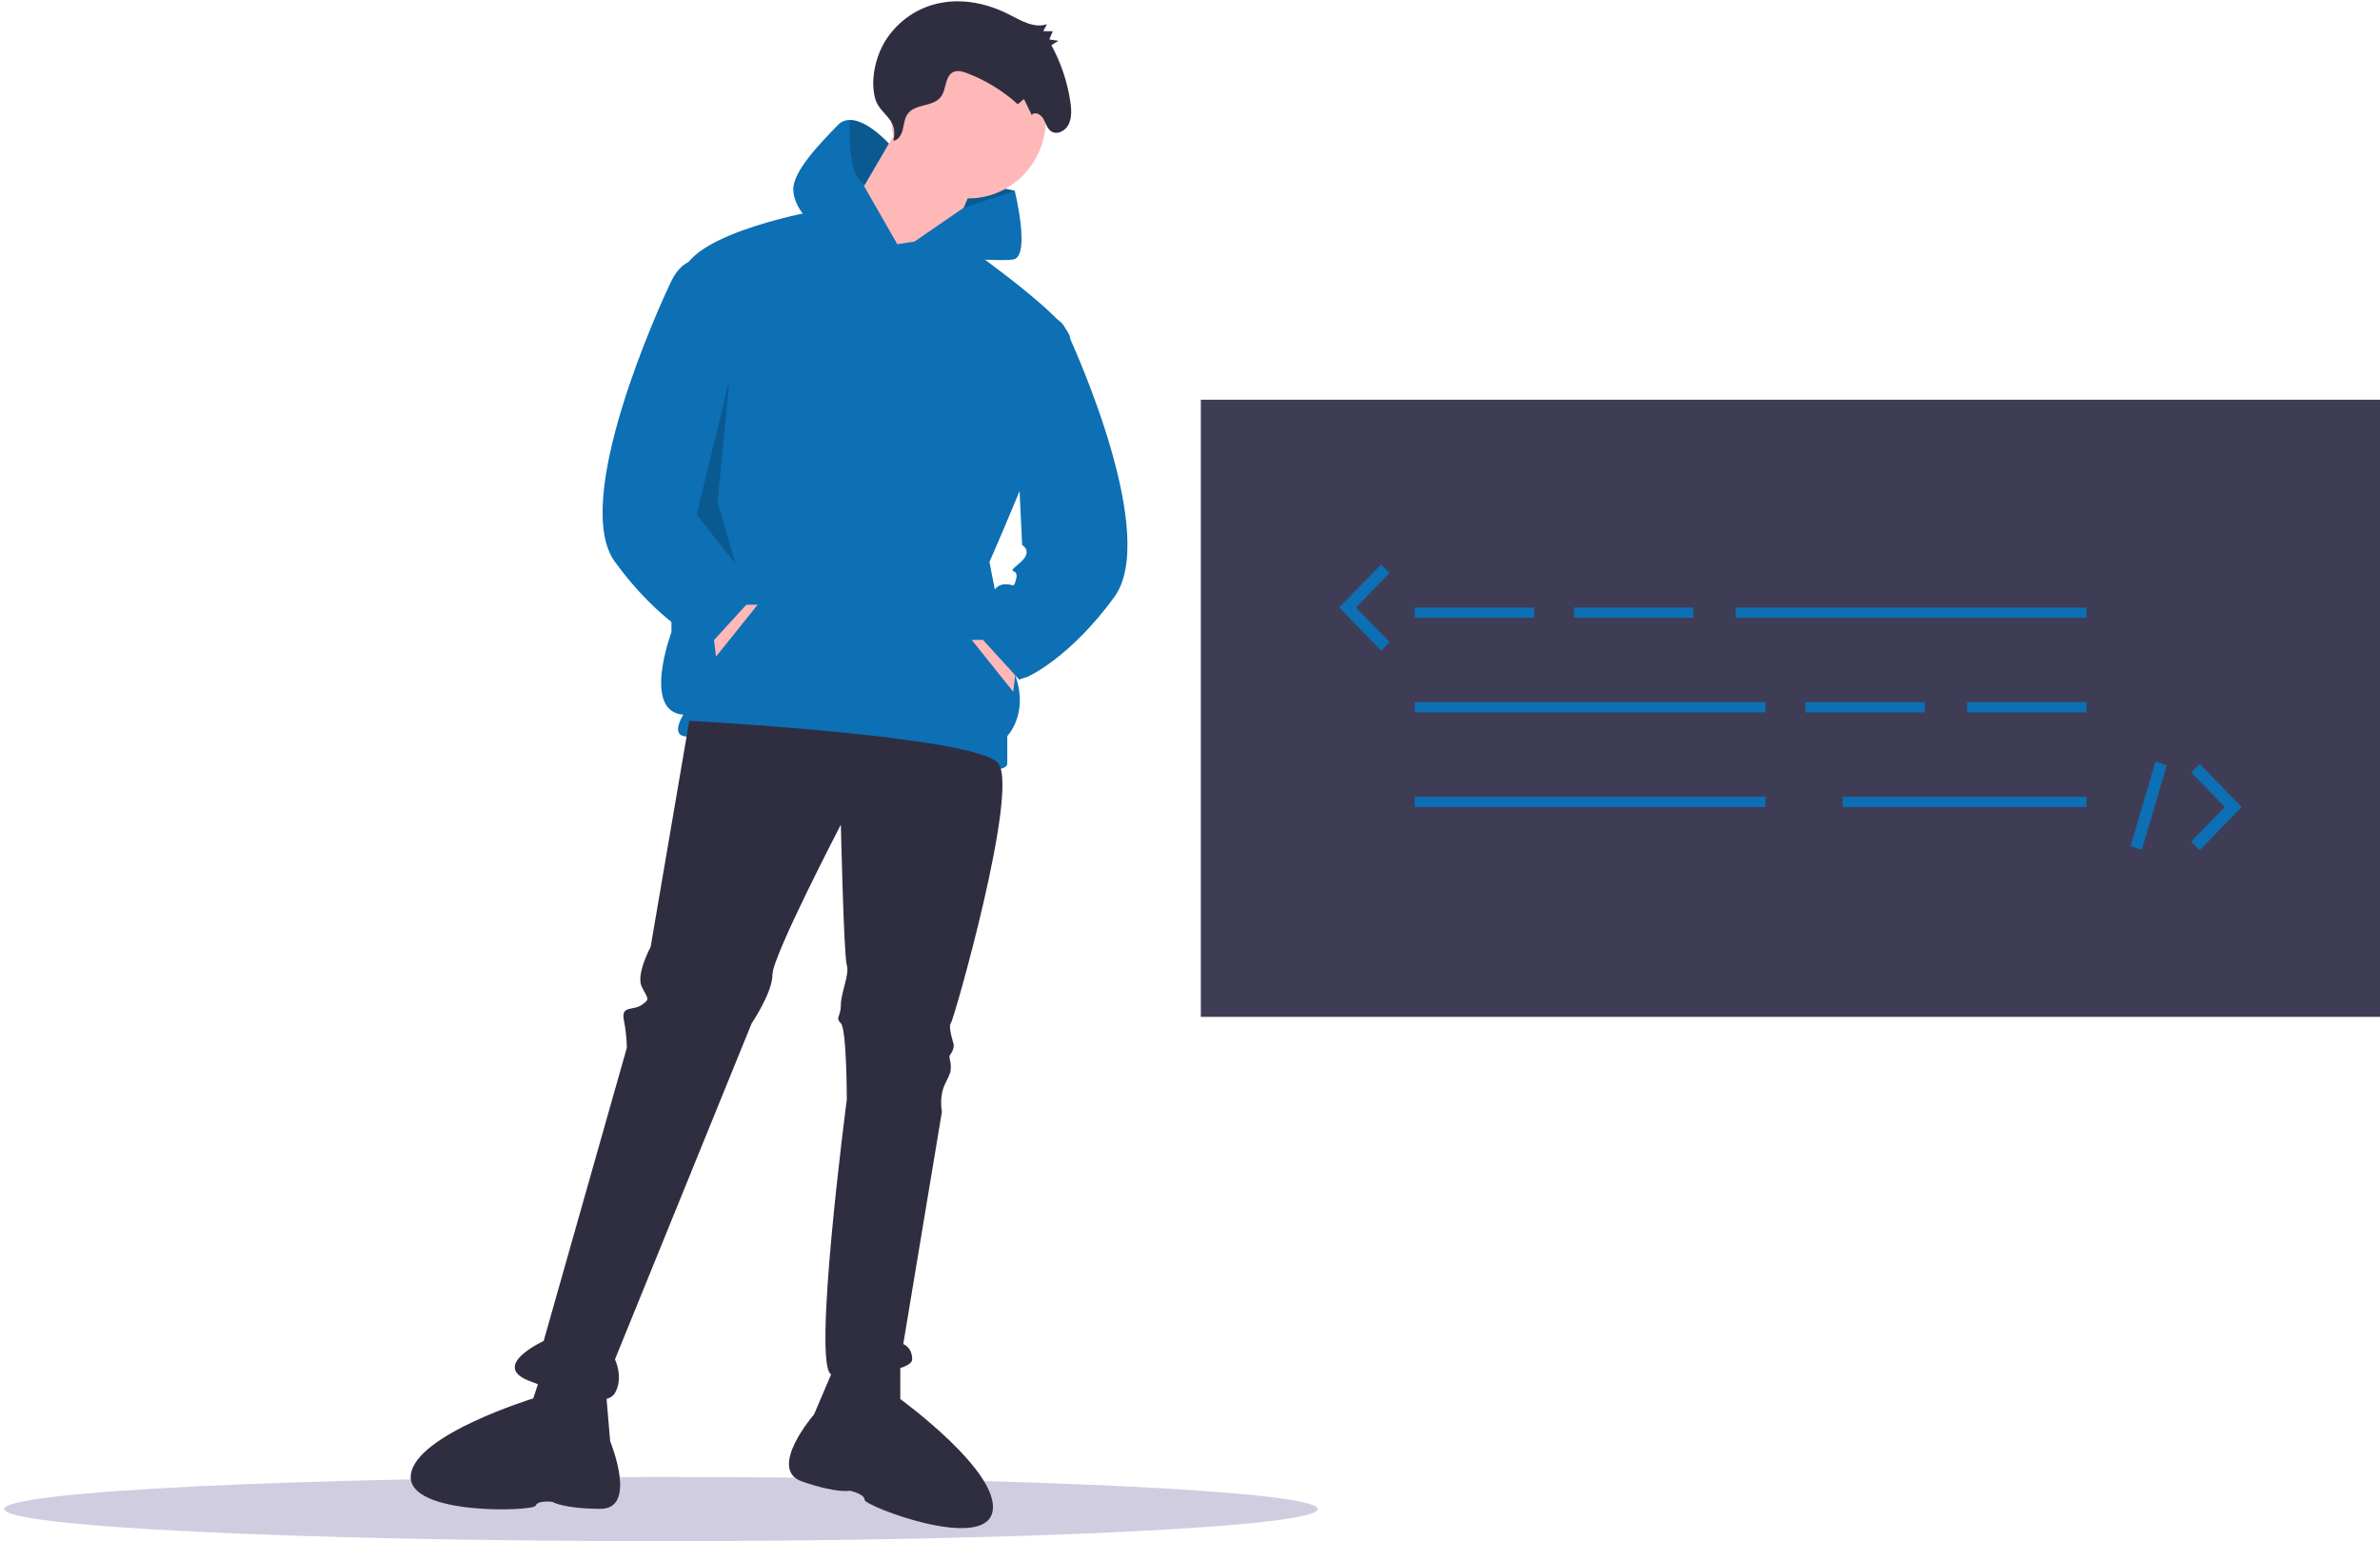 <svg width="100%" height="100%" viewBox="0 0 298 193" fill="none" xmlns="http://www.w3.org/2000/svg">
<path d="M82.769 193C128.189 193 165.01 191.201 165.01 188.983C165.01 186.764 128.189 184.965 82.769 184.965C37.348 184.965 0.528 186.764 0.528 188.983C0.528 191.201 37.348 193 82.769 193Z" fill="#D0CDE1"/>
<path d="M125.564 26.566L127.052 23.887L119.61 22.357L118.865 26.183L119.982 29.244L125.564 26.566Z" fill="#0D6FB4"/>
<path opacity="0.2" d="M125.564 26.566L127.052 23.887L119.61 22.357L118.865 26.183L119.982 29.244L125.564 26.566Z" fill="black"/>
<path d="M121.284 24.844C126.628 24.844 130.96 20.39 130.96 14.896C130.96 9.402 126.628 4.948 121.284 4.948C115.941 4.948 111.609 9.402 111.609 14.896C111.609 20.39 115.941 24.844 121.284 24.844Z" fill="#FFB8B8"/>
<path d="M113.097 14.896L105.283 28.287L116.819 35.174L122.773 21.018L113.097 14.896Z" fill="#FFB8B8"/>
<path d="M112.353 30.583L102.306 26.374C102.306 26.374 87.048 29.052 85.56 34.026C84.071 39 84.071 79.174 84.071 79.174C84.071 79.174 80.35 89.122 85.56 89.504C85.56 89.504 84.071 91.8 85.56 92.183C87.048 92.565 102.306 92.183 108.26 94.096C114.214 96.009 126.122 97.539 126.122 95.626V92.183C126.122 92.183 128.727 89.504 127.238 84.913C125.75 80.322 123.889 70.374 123.889 70.374C123.889 70.374 135.053 45.122 133.937 42.061C132.82 39 119.19 29.535 119.19 29.535L112.353 30.583Z" fill="#0D6FB4"/>
<path d="M89.281 79.174L89.653 82.235L94.863 75.731H93.002L89.281 79.174Z" fill="#FFB8B8"/>
<path d="M112.353 30.583L101.561 27.904C101.561 27.904 99.329 25.991 99.329 23.696C99.329 21.4 102.678 17.957 104.91 15.661C105.105 15.456 105.338 15.294 105.595 15.184C105.852 15.074 106.128 15.019 106.406 15.022C108.617 15.003 111.296 17.983 111.296 17.983L108.323 23.084L108.189 23.309L112.353 30.583Z" fill="#0D6FB4"/>
<path d="M120.671 26.014L127.052 23.887C127.052 23.887 129.099 32.113 126.866 32.496C124.633 32.878 112.353 31.731 112.353 31.731L120.671 26.014Z" fill="#0D6FB4"/>
<path d="M86.304 90.27L81.466 118.583C81.466 118.583 79.606 122.026 80.35 123.557C81.094 125.087 81.466 125.087 80.35 125.852C79.234 126.617 77.745 125.852 78.117 127.765C78.34 128.9 78.465 130.052 78.489 131.209L68.07 167.939C68.07 167.939 61.371 171 66.209 172.913C71.047 174.826 75.884 176.357 77.001 174.444C78.117 172.53 77.001 170.235 77.001 170.235L94.119 128.148C94.119 128.148 96.724 124.322 96.724 122.026C96.724 119.731 105.283 103.278 105.283 103.278C105.283 103.278 105.655 119.731 106.027 120.878C106.399 122.026 105.283 124.322 105.283 125.852C105.283 127.383 104.538 127.383 105.283 128.148C106.027 128.913 106.027 137.713 106.027 137.713C106.027 137.713 101.561 171.765 104.166 172.148C106.771 172.53 114.214 171.765 114.214 170.235C114.214 168.704 113.097 168.322 113.097 168.322L117.935 139.244C117.935 139.244 117.563 137.33 118.307 135.8C119.051 134.27 119.051 134.27 119.051 133.504C119.051 132.739 118.679 132.357 119.051 131.974C119.295 131.644 119.425 131.24 119.424 130.826C119.424 130.826 118.679 128.531 119.051 128.148C119.424 127.765 127.61 99.07 125.006 95.626C122.401 92.183 86.304 90.27 86.304 90.27Z" fill="#2F2E41"/>
<path d="M104.538 171L101.933 177.122C101.933 177.122 95.979 184.009 100.445 185.539C104.91 187.07 106.399 186.687 106.399 186.687C106.399 186.687 108.26 187.07 108.26 187.835C108.26 188.6 123.145 194.339 124.261 189.365C125.378 184.391 112.725 175.209 112.725 175.209V170.617L104.538 171Z" fill="#2F2E41"/>
<path d="M75.834 173.834L76.398 180.49C76.398 180.49 79.896 188.974 75.189 188.955C70.482 188.937 69.191 188.085 69.191 188.085C69.191 188.085 67.309 187.835 67.071 188.56C66.833 189.285 50.944 189.827 51.434 184.748C51.924 179.668 66.768 175.129 66.768 175.129L68.197 170.779L75.834 173.834Z" fill="#2F2E41"/>
<path d="M111.86 17.619C112.458 17.578 112.857 16.908 113.022 16.271C113.187 15.633 113.229 14.935 113.567 14.388C114.492 12.887 116.898 13.493 117.875 12.034C118.475 11.136 118.35 9.674 119.217 9.103C119.765 8.742 120.463 8.928 121.066 9.154C123.405 10.04 125.564 11.362 127.435 13.055L128.213 12.404L129.183 14.399C129.559 13.933 130.285 14.294 130.601 14.813C130.917 15.332 131.07 15.995 131.52 16.372C132.238 16.974 133.359 16.465 133.794 15.591C134.229 14.718 134.157 13.651 134.006 12.668C133.631 10.205 132.831 7.831 131.644 5.658L132.532 5.11L131.384 4.941L131.823 3.916L130.62 3.902L131.095 3.026C129.479 3.596 127.808 2.551 126.264 1.773C123.681 0.47 120.775 -0.155 117.971 0.329C116.534 0.568 115.162 1.113 113.941 1.929C112.72 2.744 111.678 3.812 110.881 5.064C109.658 7.041 108.952 9.911 109.563 12.278C110.119 14.429 112.544 14.764 111.86 17.619Z" fill="#2F2E41"/>
<path d="M87.793 32.496C87.793 32.496 85.56 32.113 84.071 35.174C82.583 38.235 71.419 62.722 77.001 70.374C82.583 78.026 87.793 80.322 87.793 80.322L88.909 80.704L94.491 74.583L92.63 71.904C92.63 71.904 92.63 69.226 91.142 68.844C89.653 68.461 89.653 69.609 89.281 68.078C88.909 66.548 90.77 67.696 88.909 66.165C87.048 64.635 88.537 63.87 88.537 63.87L87.793 32.496Z" fill="#0D6FB4"/>
<path d="M127.238 83.574L126.866 86.635L121.656 80.131H123.517L127.238 83.574Z" fill="#FFB8B8"/>
<path d="M126.68 40.722C126.68 40.722 131.89 38.044 133.378 41.104C134.867 44.165 145.101 67.122 139.519 74.774C133.937 82.426 128.727 84.722 128.727 84.722L127.61 85.104L122.028 78.983L123.889 76.304C123.889 76.304 123.889 73.626 125.378 73.244C126.866 72.861 126.866 74.009 127.238 72.478C127.61 70.948 125.75 72.096 127.61 70.565C129.471 69.035 127.983 68.27 127.983 68.27L126.68 40.722Z" fill="#0D6FB4"/>
<path opacity="0.2" d="M91.328 47.609L87.234 64.444L92.072 70.566L89.839 62.913L91.328 47.609Z" fill="black"/>
<path opacity="0.2" d="M111.296 17.983L108.323 23.084C106.455 22.418 106.299 17.96 106.406 15.022C108.617 15.003 111.296 17.983 111.296 17.983Z" fill="black"/>
<path d="M298 50.058H150.357V127.345H298V50.058Z" fill="#3F3D56"/>
<path d="M192.094 76.082H177.141V77.363H192.094V76.082Z" fill="#0D6FB4"/>
<path d="M212.03 76.082H197.078V77.363H212.03V76.082Z" fill="#0D6FB4"/>
<path d="M240.999 87.932H226.047V89.213H240.999V87.932Z" fill="#0D6FB4"/>
<path d="M261.247 87.932H246.295V89.213H261.247V87.932Z" fill="#0D6FB4"/>
<path d="M261.247 76.082H217.325V77.363H261.247V76.082Z" fill="#0D6FB4"/>
<path d="M221.063 87.932H177.141V89.213H221.063V87.932Z" fill="#0D6FB4"/>
<path d="M221.063 99.782H177.141V101.064H221.063V99.782Z" fill="#0D6FB4"/>
<path d="M261.247 99.782H230.72V101.064H261.247V99.782Z" fill="#0D6FB4"/>
<path d="M172.939 81.49L167.678 76.082L172.939 70.674L173.991 71.756L169.783 76.082L173.991 80.408L172.939 81.49Z" fill="#0D6FB4"/>
<path d="M275.418 106.472L274.365 105.39L278.573 101.063L274.365 96.737L275.418 95.655L280.678 101.063L275.418 106.472Z" fill="#0D6FB4"/>
<path d="M269.88 95.397L266.765 105.966L268.189 106.41L271.304 95.841L269.88 95.397Z" fill="#0D6FB4"/>
</svg>
